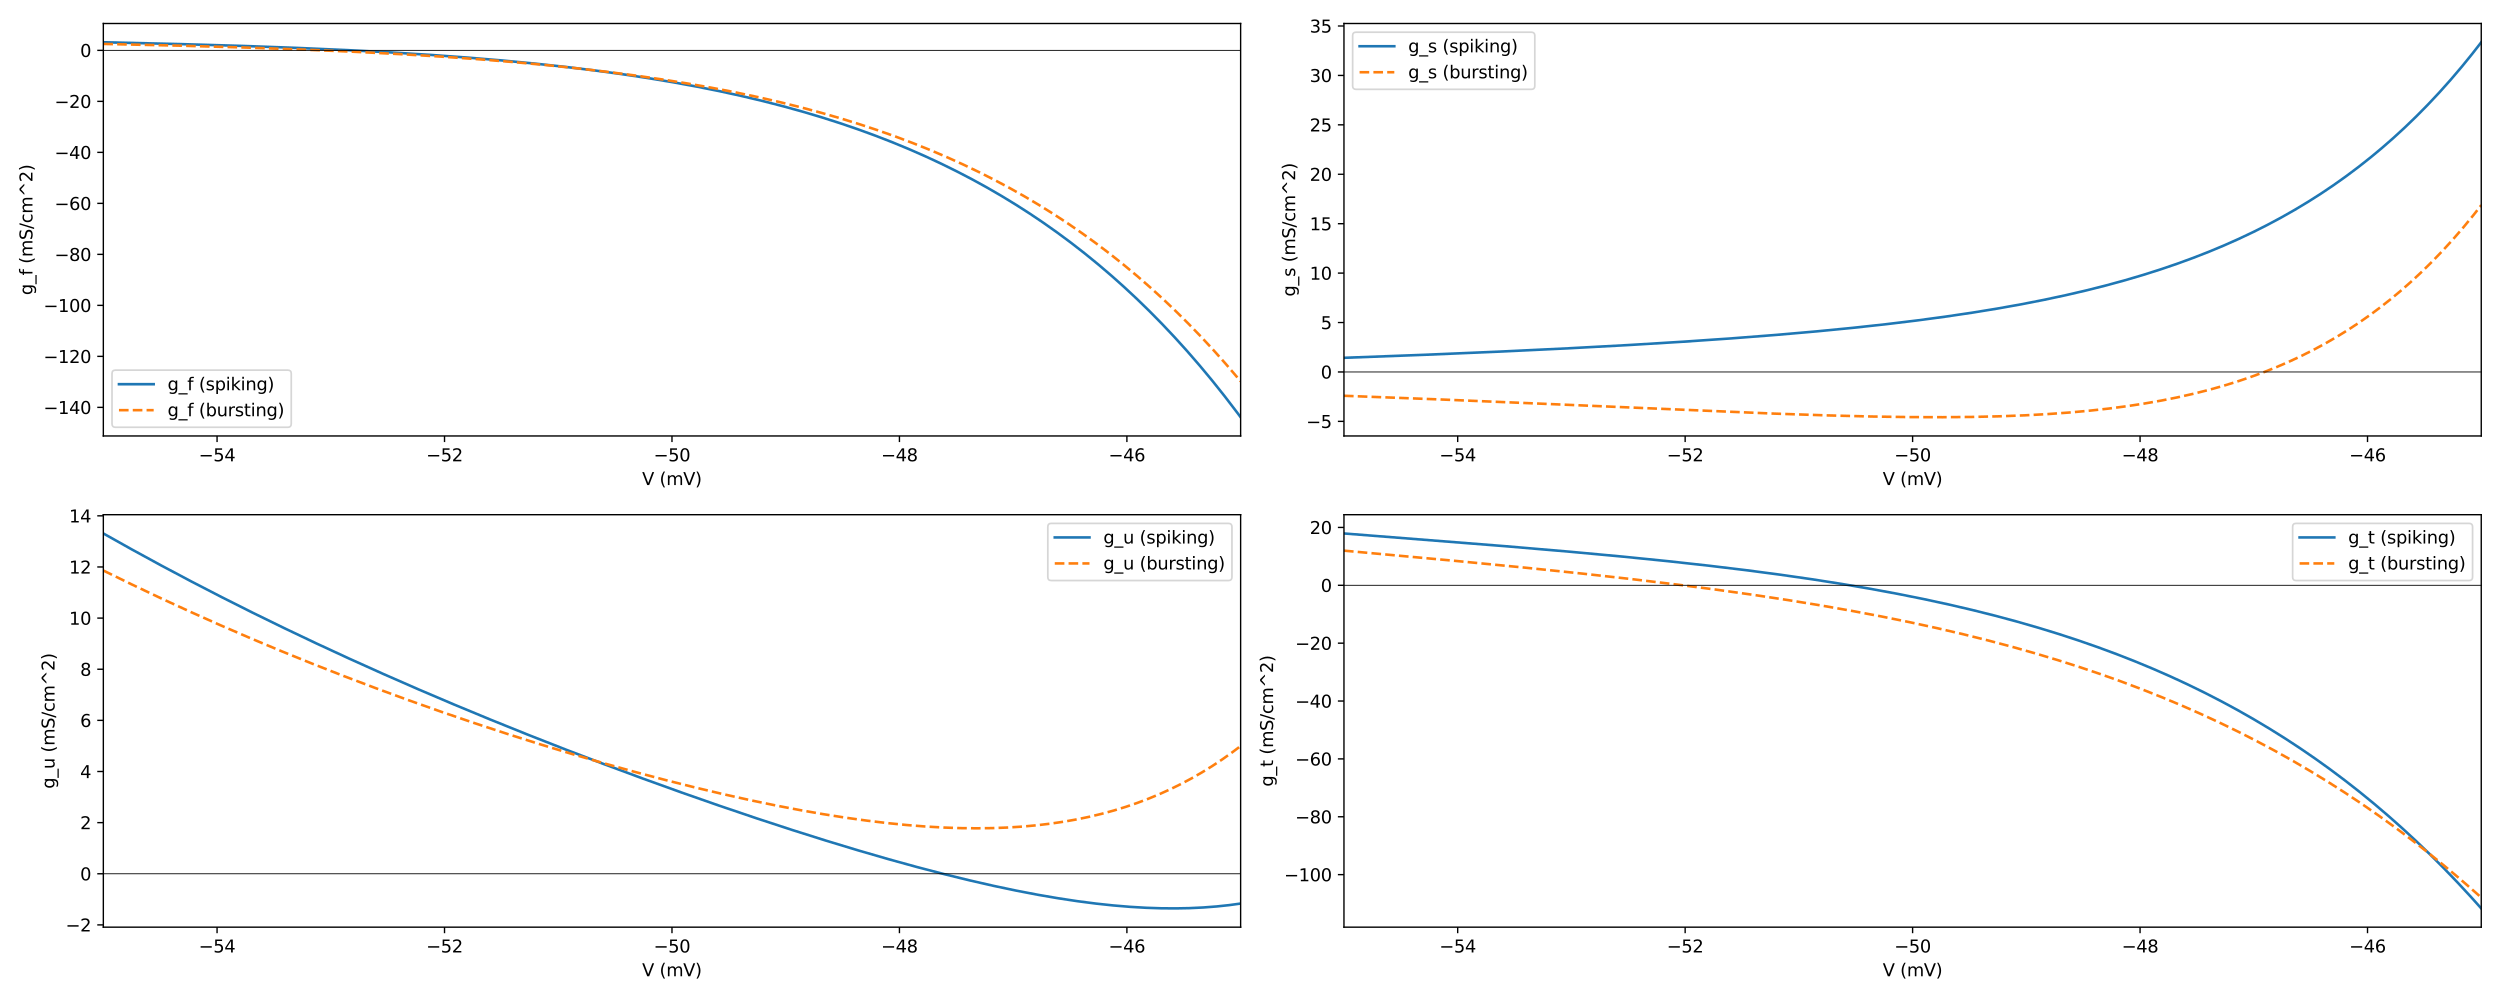 <?xml version="1.0" encoding="utf-8" standalone="no"?>
<!DOCTYPE svg PUBLIC "-//W3C//DTD SVG 1.1//EN"
  "http://www.w3.org/Graphics/SVG/1.1/DTD/svg11.dtd">
<svg xmlns:xlink="http://www.w3.org/1999/xlink" width="1440pt" height="576pt" viewBox="0 0 1440 576" xmlns="http://www.w3.org/2000/svg" version="1.1">
 <defs>
  <style type="text/css">*{stroke-linejoin: round; stroke-linecap: butt}</style>
 </defs>
 <g id="figure_1">
  <g id="patch_1">
   <path d="M 0 576 
L 1440 576 
L 1440 0 
L 0 0 
z
" style="fill: #ffffff"/>
  </g>
  <g id="axes_1">
   <g id="patch_2">
    <path d="M 59.521 251.113 
L 714.6 251.113 
L 714.6 13.548 
L 59.521 13.548 
z
" style="fill: #ffffff"/>
   </g>
   <g id="matplotlib.axis_1">
    <g id="xtick_1">
     <g id="line2d_1">
      <defs>
       <path id="mc642ee41e1" d="M 0 0 
L 0 3.5 
" style="stroke: #000000; stroke-width: 0.8"/>
      </defs>
      <g>
       <use xlink:href="#mc642ee41e1" x="125.029" y="251.113" style="stroke: #000000; stroke-width: 0.8"/>
      </g>
     </g>
     <g id="text_1">
      <!-- −54 -->
      <g transform="translate(114.477 265.712) scale(0.1 -0.1)">
       <defs>
        <path id="DejaVuSans-2212" d="M 678 2272 
L 4684 2272 
L 4684 1741 
L 678 1741 
L 678 2272 
z
" transform="scale(0.016)"/>
        <path id="DejaVuSans-35" d="M 691 4666 
L 3169 4666 
L 3169 4134 
L 1269 4134 
L 1269 2991 
Q 1406 3038 1543 3061 
Q 1681 3084 1819 3084 
Q 2600 3084 3056 2656 
Q 3513 2228 3513 1497 
Q 3513 744 3044 326 
Q 2575 -91 1722 -91 
Q 1428 -91 1123 -41 
Q 819 9 494 109 
L 494 744 
Q 775 591 1075 516 
Q 1375 441 1709 441 
Q 2250 441 2565 725 
Q 2881 1009 2881 1497 
Q 2881 1984 2565 2268 
Q 2250 2553 1709 2553 
Q 1456 2553 1204 2497 
Q 953 2441 691 2322 
L 691 4666 
z
" transform="scale(0.016)"/>
        <path id="DejaVuSans-34" d="M 2419 4116 
L 825 1625 
L 2419 1625 
L 2419 4116 
z
M 2253 4666 
L 3047 4666 
L 3047 1625 
L 3713 1625 
L 3713 1100 
L 3047 1100 
L 3047 0 
L 2419 0 
L 2419 1100 
L 313 1100 
L 313 1709 
L 2253 4666 
z
" transform="scale(0.016)"/>
       </defs>
       <use xlink:href="#DejaVuSans-2212"/>
       <use xlink:href="#DejaVuSans-35" transform="translate(83.789 0)"/>
       <use xlink:href="#DejaVuSans-34" transform="translate(147.412 0)"/>
      </g>
     </g>
    </g>
    <g id="xtick_2">
     <g id="line2d_2">
      <g>
       <use xlink:href="#mc642ee41e1" x="256.045" y="251.113" style="stroke: #000000; stroke-width: 0.8"/>
      </g>
     </g>
     <g id="text_2">
      <!-- −52 -->
      <g transform="translate(245.493 265.712) scale(0.1 -0.1)">
       <defs>
        <path id="DejaVuSans-32" d="M 1228 531 
L 3431 531 
L 3431 0 
L 469 0 
L 469 531 
Q 828 903 1448 1529 
Q 2069 2156 2228 2338 
Q 2531 2678 2651 2914 
Q 2772 3150 2772 3378 
Q 2772 3750 2511 3984 
Q 2250 4219 1831 4219 
Q 1534 4219 1204 4116 
Q 875 4013 500 3803 
L 500 4441 
Q 881 4594 1212 4672 
Q 1544 4750 1819 4750 
Q 2544 4750 2975 4387 
Q 3406 4025 3406 3419 
Q 3406 3131 3298 2873 
Q 3191 2616 2906 2266 
Q 2828 2175 2409 1742 
Q 1991 1309 1228 531 
z
" transform="scale(0.016)"/>
       </defs>
       <use xlink:href="#DejaVuSans-2212"/>
       <use xlink:href="#DejaVuSans-35" transform="translate(83.789 0)"/>
       <use xlink:href="#DejaVuSans-32" transform="translate(147.412 0)"/>
      </g>
     </g>
    </g>
    <g id="xtick_3">
     <g id="line2d_3">
      <g>
       <use xlink:href="#mc642ee41e1" x="387.061" y="251.113" style="stroke: #000000; stroke-width: 0.8"/>
      </g>
     </g>
     <g id="text_3">
      <!-- −50 -->
      <g transform="translate(376.508 265.712) scale(0.1 -0.1)">
       <defs>
        <path id="DejaVuSans-30" d="M 2034 4250 
Q 1547 4250 1301 3770 
Q 1056 3291 1056 2328 
Q 1056 1369 1301 889 
Q 1547 409 2034 409 
Q 2525 409 2770 889 
Q 3016 1369 3016 2328 
Q 3016 3291 2770 3770 
Q 2525 4250 2034 4250 
z
M 2034 4750 
Q 2819 4750 3233 4129 
Q 3647 3509 3647 2328 
Q 3647 1150 3233 529 
Q 2819 -91 2034 -91 
Q 1250 -91 836 529 
Q 422 1150 422 2328 
Q 422 3509 836 4129 
Q 1250 4750 2034 4750 
z
" transform="scale(0.016)"/>
       </defs>
       <use xlink:href="#DejaVuSans-2212"/>
       <use xlink:href="#DejaVuSans-35" transform="translate(83.789 0)"/>
       <use xlink:href="#DejaVuSans-30" transform="translate(147.412 0)"/>
      </g>
     </g>
    </g>
    <g id="xtick_4">
     <g id="line2d_4">
      <g>
       <use xlink:href="#mc642ee41e1" x="518.076" y="251.113" style="stroke: #000000; stroke-width: 0.8"/>
      </g>
     </g>
     <g id="text_4">
      <!-- −48 -->
      <g transform="translate(507.524 265.712) scale(0.1 -0.1)">
       <defs>
        <path id="DejaVuSans-38" d="M 2034 2216 
Q 1584 2216 1326 1975 
Q 1069 1734 1069 1313 
Q 1069 891 1326 650 
Q 1584 409 2034 409 
Q 2484 409 2743 651 
Q 3003 894 3003 1313 
Q 3003 1734 2745 1975 
Q 2488 2216 2034 2216 
z
M 1403 2484 
Q 997 2584 770 2862 
Q 544 3141 544 3541 
Q 544 4100 942 4425 
Q 1341 4750 2034 4750 
Q 2731 4750 3128 4425 
Q 3525 4100 3525 3541 
Q 3525 3141 3298 2862 
Q 3072 2584 2669 2484 
Q 3125 2378 3379 2068 
Q 3634 1759 3634 1313 
Q 3634 634 3220 271 
Q 2806 -91 2034 -91 
Q 1263 -91 848 271 
Q 434 634 434 1313 
Q 434 1759 690 2068 
Q 947 2378 1403 2484 
z
M 1172 3481 
Q 1172 3119 1398 2916 
Q 1625 2713 2034 2713 
Q 2441 2713 2670 2916 
Q 2900 3119 2900 3481 
Q 2900 3844 2670 4047 
Q 2441 4250 2034 4250 
Q 1625 4250 1398 4047 
Q 1172 3844 1172 3481 
z
" transform="scale(0.016)"/>
       </defs>
       <use xlink:href="#DejaVuSans-2212"/>
       <use xlink:href="#DejaVuSans-34" transform="translate(83.789 0)"/>
       <use xlink:href="#DejaVuSans-38" transform="translate(147.412 0)"/>
      </g>
     </g>
    </g>
    <g id="xtick_5">
     <g id="line2d_5">
      <g>
       <use xlink:href="#mc642ee41e1" x="649.092" y="251.113" style="stroke: #000000; stroke-width: 0.8"/>
      </g>
     </g>
     <g id="text_5">
      <!-- −46 -->
      <g transform="translate(638.54 265.712) scale(0.1 -0.1)">
       <defs>
        <path id="DejaVuSans-36" d="M 2113 2584 
Q 1688 2584 1439 2293 
Q 1191 2003 1191 1497 
Q 1191 994 1439 701 
Q 1688 409 2113 409 
Q 2538 409 2786 701 
Q 3034 994 3034 1497 
Q 3034 2003 2786 2293 
Q 2538 2584 2113 2584 
z
M 3366 4563 
L 3366 3988 
Q 3128 4100 2886 4159 
Q 2644 4219 2406 4219 
Q 1781 4219 1451 3797 
Q 1122 3375 1075 2522 
Q 1259 2794 1537 2939 
Q 1816 3084 2150 3084 
Q 2853 3084 3261 2657 
Q 3669 2231 3669 1497 
Q 3669 778 3244 343 
Q 2819 -91 2113 -91 
Q 1303 -91 875 529 
Q 447 1150 447 2328 
Q 447 3434 972 4092 
Q 1497 4750 2381 4750 
Q 2619 4750 2861 4703 
Q 3103 4656 3366 4563 
z
" transform="scale(0.016)"/>
       </defs>
       <use xlink:href="#DejaVuSans-2212"/>
       <use xlink:href="#DejaVuSans-34" transform="translate(83.789 0)"/>
       <use xlink:href="#DejaVuSans-36" transform="translate(147.412 0)"/>
      </g>
     </g>
    </g>
    <g id="text_6">
     <!-- V (mV) -->
     <g transform="translate(369.859 279.39) scale(0.1 -0.1)">
      <defs>
       <path id="DejaVuSans-56" d="M 1831 0 
L 50 4666 
L 709 4666 
L 2188 738 
L 3669 4666 
L 4325 4666 
L 2547 0 
L 1831 0 
z
" transform="scale(0.016)"/>
       <path id="DejaVuSans-20" transform="scale(0.016)"/>
       <path id="DejaVuSans-28" d="M 1984 4856 
Q 1566 4138 1362 3434 
Q 1159 2731 1159 2009 
Q 1159 1288 1364 580 
Q 1569 -128 1984 -844 
L 1484 -844 
Q 1016 -109 783 600 
Q 550 1309 550 2009 
Q 550 2706 781 3412 
Q 1013 4119 1484 4856 
L 1984 4856 
z
" transform="scale(0.016)"/>
       <path id="DejaVuSans-6d" d="M 3328 2828 
Q 3544 3216 3844 3400 
Q 4144 3584 4550 3584 
Q 5097 3584 5394 3201 
Q 5691 2819 5691 2113 
L 5691 0 
L 5113 0 
L 5113 2094 
Q 5113 2597 4934 2840 
Q 4756 3084 4391 3084 
Q 3944 3084 3684 2787 
Q 3425 2491 3425 1978 
L 3425 0 
L 2847 0 
L 2847 2094 
Q 2847 2600 2669 2842 
Q 2491 3084 2119 3084 
Q 1678 3084 1418 2786 
Q 1159 2488 1159 1978 
L 1159 0 
L 581 0 
L 581 3500 
L 1159 3500 
L 1159 2956 
Q 1356 3278 1631 3431 
Q 1906 3584 2284 3584 
Q 2666 3584 2933 3390 
Q 3200 3197 3328 2828 
z
" transform="scale(0.016)"/>
       <path id="DejaVuSans-29" d="M 513 4856 
L 1013 4856 
Q 1481 4119 1714 3412 
Q 1947 2706 1947 2009 
Q 1947 1309 1714 600 
Q 1481 -109 1013 -844 
L 513 -844 
Q 928 -128 1133 580 
Q 1338 1288 1338 2009 
Q 1338 2731 1133 3434 
Q 928 4138 513 4856 
z
" transform="scale(0.016)"/>
      </defs>
      <use xlink:href="#DejaVuSans-56"/>
      <use xlink:href="#DejaVuSans-20" transform="translate(68.408 0)"/>
      <use xlink:href="#DejaVuSans-28" transform="translate(100.195 0)"/>
      <use xlink:href="#DejaVuSans-6d" transform="translate(139.209 0)"/>
      <use xlink:href="#DejaVuSans-56" transform="translate(236.621 0)"/>
      <use xlink:href="#DejaVuSans-29" transform="translate(305.029 0)"/>
     </g>
    </g>
   </g>
   <g id="matplotlib.axis_2">
    <g id="ytick_1">
     <g id="line2d_6">
      <defs>
       <path id="ma233775d14" d="M 0 0 
L -3.5 0 
" style="stroke: #000000; stroke-width: 0.8"/>
      </defs>
      <g>
       <use xlink:href="#ma233775d14" x="59.521" y="234.654" style="stroke: #000000; stroke-width: 0.8"/>
      </g>
     </g>
     <g id="text_7">
      <!-- −140 -->
      <g transform="translate(25.054 238.453) scale(0.1 -0.1)">
       <defs>
        <path id="DejaVuSans-31" d="M 794 531 
L 1825 531 
L 1825 4091 
L 703 3866 
L 703 4441 
L 1819 4666 
L 2450 4666 
L 2450 531 
L 3481 531 
L 3481 0 
L 794 0 
L 794 531 
z
" transform="scale(0.016)"/>
       </defs>
       <use xlink:href="#DejaVuSans-2212"/>
       <use xlink:href="#DejaVuSans-31" transform="translate(83.789 0)"/>
       <use xlink:href="#DejaVuSans-34" transform="translate(147.412 0)"/>
       <use xlink:href="#DejaVuSans-30" transform="translate(211.035 0)"/>
      </g>
     </g>
    </g>
    <g id="ytick_2">
     <g id="line2d_7">
      <g>
       <use xlink:href="#ma233775d14" x="59.521" y="205.276" style="stroke: #000000; stroke-width: 0.8"/>
      </g>
     </g>
     <g id="text_8">
      <!-- −120 -->
      <g transform="translate(25.054 209.075) scale(0.1 -0.1)">
       <use xlink:href="#DejaVuSans-2212"/>
       <use xlink:href="#DejaVuSans-31" transform="translate(83.789 0)"/>
       <use xlink:href="#DejaVuSans-32" transform="translate(147.412 0)"/>
       <use xlink:href="#DejaVuSans-30" transform="translate(211.035 0)"/>
      </g>
     </g>
    </g>
    <g id="ytick_3">
     <g id="line2d_8">
      <g>
       <use xlink:href="#ma233775d14" x="59.521" y="175.898" style="stroke: #000000; stroke-width: 0.8"/>
      </g>
     </g>
     <g id="text_9">
      <!-- −100 -->
      <g transform="translate(25.054 179.697) scale(0.1 -0.1)">
       <use xlink:href="#DejaVuSans-2212"/>
       <use xlink:href="#DejaVuSans-31" transform="translate(83.789 0)"/>
       <use xlink:href="#DejaVuSans-30" transform="translate(147.412 0)"/>
       <use xlink:href="#DejaVuSans-30" transform="translate(211.035 0)"/>
      </g>
     </g>
    </g>
    <g id="ytick_4">
     <g id="line2d_9">
      <g>
       <use xlink:href="#ma233775d14" x="59.521" y="146.52" style="stroke: #000000; stroke-width: 0.8"/>
      </g>
     </g>
     <g id="text_10">
      <!-- −80 -->
      <g transform="translate(31.417 150.319) scale(0.1 -0.1)">
       <use xlink:href="#DejaVuSans-2212"/>
       <use xlink:href="#DejaVuSans-38" transform="translate(83.789 0)"/>
       <use xlink:href="#DejaVuSans-30" transform="translate(147.412 0)"/>
      </g>
     </g>
    </g>
    <g id="ytick_5">
     <g id="line2d_10">
      <g>
       <use xlink:href="#ma233775d14" x="59.521" y="117.142" style="stroke: #000000; stroke-width: 0.8"/>
      </g>
     </g>
     <g id="text_11">
      <!-- −60 -->
      <g transform="translate(31.417 120.941) scale(0.1 -0.1)">
       <use xlink:href="#DejaVuSans-2212"/>
       <use xlink:href="#DejaVuSans-36" transform="translate(83.789 0)"/>
       <use xlink:href="#DejaVuSans-30" transform="translate(147.412 0)"/>
      </g>
     </g>
    </g>
    <g id="ytick_6">
     <g id="line2d_11">
      <g>
       <use xlink:href="#ma233775d14" x="59.521" y="87.764" style="stroke: #000000; stroke-width: 0.8"/>
      </g>
     </g>
     <g id="text_12">
      <!-- −40 -->
      <g transform="translate(31.417 91.563) scale(0.1 -0.1)">
       <use xlink:href="#DejaVuSans-2212"/>
       <use xlink:href="#DejaVuSans-34" transform="translate(83.789 0)"/>
       <use xlink:href="#DejaVuSans-30" transform="translate(147.412 0)"/>
      </g>
     </g>
    </g>
    <g id="ytick_7">
     <g id="line2d_12">
      <g>
       <use xlink:href="#ma233775d14" x="59.521" y="58.386" style="stroke: #000000; stroke-width: 0.8"/>
      </g>
     </g>
     <g id="text_13">
      <!-- −20 -->
      <g transform="translate(31.417 62.185) scale(0.1 -0.1)">
       <use xlink:href="#DejaVuSans-2212"/>
       <use xlink:href="#DejaVuSans-32" transform="translate(83.789 0)"/>
       <use xlink:href="#DejaVuSans-30" transform="translate(147.412 0)"/>
      </g>
     </g>
    </g>
    <g id="ytick_8">
     <g id="line2d_13">
      <g>
       <use xlink:href="#ma233775d14" x="59.521" y="29.008" style="stroke: #000000; stroke-width: 0.8"/>
      </g>
     </g>
     <g id="text_14">
      <!-- 0 -->
      <g transform="translate(46.159 32.807) scale(0.1 -0.1)">
       <use xlink:href="#DejaVuSans-30"/>
      </g>
     </g>
    </g>
    <g id="text_15">
     <!-- g_f (mS/cm^2) -->
     <g transform="translate(18.696 169.975) rotate(-90) scale(0.1 -0.1)">
      <defs>
       <path id="DejaVuSans-67" d="M 2906 1791 
Q 2906 2416 2648 2759 
Q 2391 3103 1925 3103 
Q 1463 3103 1205 2759 
Q 947 2416 947 1791 
Q 947 1169 1205 825 
Q 1463 481 1925 481 
Q 2391 481 2648 825 
Q 2906 1169 2906 1791 
z
M 3481 434 
Q 3481 -459 3084 -895 
Q 2688 -1331 1869 -1331 
Q 1566 -1331 1297 -1286 
Q 1028 -1241 775 -1147 
L 775 -588 
Q 1028 -725 1275 -790 
Q 1522 -856 1778 -856 
Q 2344 -856 2625 -561 
Q 2906 -266 2906 331 
L 2906 616 
Q 2728 306 2450 153 
Q 2172 0 1784 0 
Q 1141 0 747 490 
Q 353 981 353 1791 
Q 353 2603 747 3093 
Q 1141 3584 1784 3584 
Q 2172 3584 2450 3431 
Q 2728 3278 2906 2969 
L 2906 3500 
L 3481 3500 
L 3481 434 
z
" transform="scale(0.016)"/>
       <path id="DejaVuSans-5f" d="M 3263 -1063 
L 3263 -1509 
L -63 -1509 
L -63 -1063 
L 3263 -1063 
z
" transform="scale(0.016)"/>
       <path id="DejaVuSans-66" d="M 2375 4863 
L 2375 4384 
L 1825 4384 
Q 1516 4384 1395 4259 
Q 1275 4134 1275 3809 
L 1275 3500 
L 2222 3500 
L 2222 3053 
L 1275 3053 
L 1275 0 
L 697 0 
L 697 3053 
L 147 3053 
L 147 3500 
L 697 3500 
L 697 3744 
Q 697 4328 969 4595 
Q 1241 4863 1831 4863 
L 2375 4863 
z
" transform="scale(0.016)"/>
       <path id="DejaVuSans-53" d="M 3425 4513 
L 3425 3897 
Q 3066 4069 2747 4153 
Q 2428 4238 2131 4238 
Q 1616 4238 1336 4038 
Q 1056 3838 1056 3469 
Q 1056 3159 1242 3001 
Q 1428 2844 1947 2747 
L 2328 2669 
Q 3034 2534 3370 2195 
Q 3706 1856 3706 1288 
Q 3706 609 3251 259 
Q 2797 -91 1919 -91 
Q 1588 -91 1214 -16 
Q 841 59 441 206 
L 441 856 
Q 825 641 1194 531 
Q 1563 422 1919 422 
Q 2459 422 2753 634 
Q 3047 847 3047 1241 
Q 3047 1584 2836 1778 
Q 2625 1972 2144 2069 
L 1759 2144 
Q 1053 2284 737 2584 
Q 422 2884 422 3419 
Q 422 4038 858 4394 
Q 1294 4750 2059 4750 
Q 2388 4750 2728 4690 
Q 3069 4631 3425 4513 
z
" transform="scale(0.016)"/>
       <path id="DejaVuSans-2f" d="M 1625 4666 
L 2156 4666 
L 531 -594 
L 0 -594 
L 1625 4666 
z
" transform="scale(0.016)"/>
       <path id="DejaVuSans-63" d="M 3122 3366 
L 3122 2828 
Q 2878 2963 2633 3030 
Q 2388 3097 2138 3097 
Q 1578 3097 1268 2742 
Q 959 2388 959 1747 
Q 959 1106 1268 751 
Q 1578 397 2138 397 
Q 2388 397 2633 464 
Q 2878 531 3122 666 
L 3122 134 
Q 2881 22 2623 -34 
Q 2366 -91 2075 -91 
Q 1284 -91 818 406 
Q 353 903 353 1747 
Q 353 2603 823 3093 
Q 1294 3584 2113 3584 
Q 2378 3584 2631 3529 
Q 2884 3475 3122 3366 
z
" transform="scale(0.016)"/>
       <path id="DejaVuSans-5e" d="M 2988 4666 
L 4684 2925 
L 4056 2925 
L 2681 4159 
L 1306 2925 
L 678 2925 
L 2375 4666 
L 2988 4666 
z
" transform="scale(0.016)"/>
      </defs>
      <use xlink:href="#DejaVuSans-67"/>
      <use xlink:href="#DejaVuSans-5f" transform="translate(63.477 0)"/>
      <use xlink:href="#DejaVuSans-66" transform="translate(113.477 0)"/>
      <use xlink:href="#DejaVuSans-20" transform="translate(148.682 0)"/>
      <use xlink:href="#DejaVuSans-28" transform="translate(180.469 0)"/>
      <use xlink:href="#DejaVuSans-6d" transform="translate(219.482 0)"/>
      <use xlink:href="#DejaVuSans-53" transform="translate(316.895 0)"/>
      <use xlink:href="#DejaVuSans-2f" transform="translate(380.371 0)"/>
      <use xlink:href="#DejaVuSans-63" transform="translate(414.062 0)"/>
      <use xlink:href="#DejaVuSans-6d" transform="translate(469.043 0)"/>
      <use xlink:href="#DejaVuSans-5e" transform="translate(566.455 0)"/>
      <use xlink:href="#DejaVuSans-32" transform="translate(650.244 0)"/>
      <use xlink:href="#DejaVuSans-29" transform="translate(713.867 0)"/>
     </g>
    </g>
   </g>
   <g id="line2d_14">
    <path d="M 59.521 24.347 
L 103.455 25.379 
L 140.177 26.462 
L 171.652 27.608 
L 199.848 28.854 
L 225.422 30.208 
L 248.373 31.64 
L 270.012 33.214 
L 289.684 34.864 
L 308.045 36.618 
L 325.749 38.534 
L 342.143 40.527 
L 357.88 42.663 
L 372.962 44.936 
L 387.388 47.338 
L 401.159 49.859 
L 414.274 52.486 
L 426.733 55.203 
L 439.192 58.155 
L 450.995 61.184 
L 462.142 64.268 
L 473.29 67.585 
L 483.781 70.934 
L 494.273 74.518 
L 504.109 78.105 
L 513.945 81.924 
L 523.781 85.991 
L 532.962 90.022 
L 542.142 94.293 
L 551.322 98.817 
L 559.847 103.258 
L 568.371 107.94 
L 576.896 112.876 
L 585.42 118.079 
L 593.289 123.13 
L 601.158 128.43 
L 609.027 133.989 
L 616.896 139.821 
L 624.764 145.937 
L 632.633 152.35 
L 640.502 159.072 
L 647.715 165.518 
L 654.928 172.246 
L 662.141 179.268 
L 669.354 186.595 
L 676.567 194.24 
L 683.78 202.214 
L 690.994 210.532 
L 698.207 219.205 
L 705.42 228.248 
L 712.633 237.675 
L 714.6 240.315 
L 714.6 240.315 
" clip-path="url(#pe3861eef80)" style="fill: none; stroke: #1f77b4; stroke-width: 1.5; stroke-linecap: square"/>
   </g>
   <g id="line2d_15">
    <path d="M 59.521 25.297 
L 104.767 26.34 
L 142.144 27.415 
L 174.931 28.575 
L 203.783 29.812 
L 230.012 31.156 
L 253.619 32.581 
L 275.914 34.148 
L 296.241 35.795 
L 315.258 37.553 
L 332.963 39.404 
L 350.012 41.406 
L 366.405 43.558 
L 381.487 45.756 
L 395.913 48.074 
L 409.683 50.502 
L 423.454 53.159 
L 436.569 55.923 
L 449.028 58.776 
L 460.831 61.699 
L 472.634 64.854 
L 483.781 68.06 
L 494.929 71.503 
L 505.421 74.974 
L 515.912 78.682 
L 525.748 82.389 
L 535.584 86.33 
L 545.421 90.521 
L 554.601 94.671 
L 563.781 99.062 
L 572.961 103.709 
L 581.486 108.263 
L 590.01 113.062 
L 598.535 118.115 
L 607.06 123.435 
L 615.584 129.036 
L 623.453 134.466 
L 631.322 140.158 
L 639.191 146.122 
L 647.059 152.371 
L 654.928 158.918 
L 662.797 165.774 
L 670.01 172.343 
L 677.223 179.194 
L 684.436 186.338 
L 691.649 193.787 
L 698.862 201.552 
L 706.075 209.646 
L 713.289 218.081 
L 714.6 219.652 
L 714.6 219.652 
" clip-path="url(#pe3861eef80)" style="fill: none; stroke-dasharray: 5.55,2.4; stroke-dashoffset: 0; stroke: #ff7f0e; stroke-width: 1.5"/>
   </g>
   <g id="line2d_16">
    <path d="M 59.521 29.008 
L 714.6 29.008 
" clip-path="url(#pe3861eef80)" style="fill: none; stroke: #000000; stroke-width: 0.5; stroke-linecap: square"/>
   </g>
   <g id="patch_3">
    <path d="M 59.521 251.113 
L 59.521 13.548 
" style="fill: none; stroke: #000000; stroke-width: 0.8; stroke-linejoin: miter; stroke-linecap: square"/>
   </g>
   <g id="patch_4">
    <path d="M 714.6 251.113 
L 714.6 13.548 
" style="fill: none; stroke: #000000; stroke-width: 0.8; stroke-linejoin: miter; stroke-linecap: square"/>
   </g>
   <g id="patch_5">
    <path d="M 59.521 251.113 
L 714.6 251.113 
" style="fill: none; stroke: #000000; stroke-width: 0.8; stroke-linejoin: miter; stroke-linecap: square"/>
   </g>
   <g id="patch_6">
    <path d="M 59.521 13.548 
L 714.6 13.548 
" style="fill: none; stroke: #000000; stroke-width: 0.8; stroke-linejoin: miter; stroke-linecap: square"/>
   </g>
   <g id="legend_1">
    <g id="patch_7">
     <path d="M 66.521 246.113 
L 165.762 246.113 
Q 167.762 246.113 167.762 244.113 
L 167.762 215.201 
Q 167.762 213.201 165.762 213.201 
L 66.521 213.201 
Q 64.521 213.201 64.521 215.201 
L 64.521 244.113 
Q 64.521 246.113 66.521 246.113 
z
" style="fill: #ffffff; opacity: 0.8; stroke: #cccccc; stroke-linejoin: miter"/>
    </g>
    <g id="line2d_17">
     <path d="M 68.521 221.299 
L 78.521 221.299 
L 88.521 221.299 
" style="fill: none; stroke: #1f77b4; stroke-width: 1.5; stroke-linecap: square"/>
    </g>
    <g id="text_16">
     <!-- g_f (spiking) -->
     <g transform="translate(96.521 224.799) scale(0.1 -0.1)">
      <defs>
       <path id="DejaVuSans-73" d="M 2834 3397 
L 2834 2853 
Q 2591 2978 2328 3040 
Q 2066 3103 1784 3103 
Q 1356 3103 1142 2972 
Q 928 2841 928 2578 
Q 928 2378 1081 2264 
Q 1234 2150 1697 2047 
L 1894 2003 
Q 2506 1872 2764 1633 
Q 3022 1394 3022 966 
Q 3022 478 2636 193 
Q 2250 -91 1575 -91 
Q 1294 -91 989 -36 
Q 684 19 347 128 
L 347 722 
Q 666 556 975 473 
Q 1284 391 1588 391 
Q 1994 391 2212 530 
Q 2431 669 2431 922 
Q 2431 1156 2273 1281 
Q 2116 1406 1581 1522 
L 1381 1569 
Q 847 1681 609 1914 
Q 372 2147 372 2553 
Q 372 3047 722 3315 
Q 1072 3584 1716 3584 
Q 2034 3584 2315 3537 
Q 2597 3491 2834 3397 
z
" transform="scale(0.016)"/>
       <path id="DejaVuSans-70" d="M 1159 525 
L 1159 -1331 
L 581 -1331 
L 581 3500 
L 1159 3500 
L 1159 2969 
Q 1341 3281 1617 3432 
Q 1894 3584 2278 3584 
Q 2916 3584 3314 3078 
Q 3713 2572 3713 1747 
Q 3713 922 3314 415 
Q 2916 -91 2278 -91 
Q 1894 -91 1617 61 
Q 1341 213 1159 525 
z
M 3116 1747 
Q 3116 2381 2855 2742 
Q 2594 3103 2138 3103 
Q 1681 3103 1420 2742 
Q 1159 2381 1159 1747 
Q 1159 1113 1420 752 
Q 1681 391 2138 391 
Q 2594 391 2855 752 
Q 3116 1113 3116 1747 
z
" transform="scale(0.016)"/>
       <path id="DejaVuSans-69" d="M 603 3500 
L 1178 3500 
L 1178 0 
L 603 0 
L 603 3500 
z
M 603 4863 
L 1178 4863 
L 1178 4134 
L 603 4134 
L 603 4863 
z
" transform="scale(0.016)"/>
       <path id="DejaVuSans-6b" d="M 581 4863 
L 1159 4863 
L 1159 1991 
L 2875 3500 
L 3609 3500 
L 1753 1863 
L 3688 0 
L 2938 0 
L 1159 1709 
L 1159 0 
L 581 0 
L 581 4863 
z
" transform="scale(0.016)"/>
       <path id="DejaVuSans-6e" d="M 3513 2113 
L 3513 0 
L 2938 0 
L 2938 2094 
Q 2938 2591 2744 2837 
Q 2550 3084 2163 3084 
Q 1697 3084 1428 2787 
Q 1159 2491 1159 1978 
L 1159 0 
L 581 0 
L 581 3500 
L 1159 3500 
L 1159 2956 
Q 1366 3272 1645 3428 
Q 1925 3584 2291 3584 
Q 2894 3584 3203 3211 
Q 3513 2838 3513 2113 
z
" transform="scale(0.016)"/>
      </defs>
      <use xlink:href="#DejaVuSans-67"/>
      <use xlink:href="#DejaVuSans-5f" transform="translate(63.477 0)"/>
      <use xlink:href="#DejaVuSans-66" transform="translate(113.477 0)"/>
      <use xlink:href="#DejaVuSans-20" transform="translate(148.682 0)"/>
      <use xlink:href="#DejaVuSans-28" transform="translate(180.469 0)"/>
      <use xlink:href="#DejaVuSans-73" transform="translate(219.482 0)"/>
      <use xlink:href="#DejaVuSans-70" transform="translate(271.582 0)"/>
      <use xlink:href="#DejaVuSans-69" transform="translate(335.059 0)"/>
      <use xlink:href="#DejaVuSans-6b" transform="translate(362.842 0)"/>
      <use xlink:href="#DejaVuSans-69" transform="translate(420.752 0)"/>
      <use xlink:href="#DejaVuSans-6e" transform="translate(448.535 0)"/>
      <use xlink:href="#DejaVuSans-67" transform="translate(511.914 0)"/>
      <use xlink:href="#DejaVuSans-29" transform="translate(575.391 0)"/>
     </g>
    </g>
    <g id="line2d_18">
     <path d="M 68.521 236.255 
L 78.521 236.255 
L 88.521 236.255 
" style="fill: none; stroke-dasharray: 5.55,2.4; stroke-dashoffset: 0; stroke: #ff7f0e; stroke-width: 1.5"/>
    </g>
    <g id="text_17">
     <!-- g_f (bursting) -->
     <g transform="translate(96.521 239.755) scale(0.1 -0.1)">
      <defs>
       <path id="DejaVuSans-62" d="M 3116 1747 
Q 3116 2381 2855 2742 
Q 2594 3103 2138 3103 
Q 1681 3103 1420 2742 
Q 1159 2381 1159 1747 
Q 1159 1113 1420 752 
Q 1681 391 2138 391 
Q 2594 391 2855 752 
Q 3116 1113 3116 1747 
z
M 1159 2969 
Q 1341 3281 1617 3432 
Q 1894 3584 2278 3584 
Q 2916 3584 3314 3078 
Q 3713 2572 3713 1747 
Q 3713 922 3314 415 
Q 2916 -91 2278 -91 
Q 1894 -91 1617 61 
Q 1341 213 1159 525 
L 1159 0 
L 581 0 
L 581 4863 
L 1159 4863 
L 1159 2969 
z
" transform="scale(0.016)"/>
       <path id="DejaVuSans-75" d="M 544 1381 
L 544 3500 
L 1119 3500 
L 1119 1403 
Q 1119 906 1312 657 
Q 1506 409 1894 409 
Q 2359 409 2629 706 
Q 2900 1003 2900 1516 
L 2900 3500 
L 3475 3500 
L 3475 0 
L 2900 0 
L 2900 538 
Q 2691 219 2414 64 
Q 2138 -91 1772 -91 
Q 1169 -91 856 284 
Q 544 659 544 1381 
z
M 1991 3584 
L 1991 3584 
z
" transform="scale(0.016)"/>
       <path id="DejaVuSans-72" d="M 2631 2963 
Q 2534 3019 2420 3045 
Q 2306 3072 2169 3072 
Q 1681 3072 1420 2755 
Q 1159 2438 1159 1844 
L 1159 0 
L 581 0 
L 581 3500 
L 1159 3500 
L 1159 2956 
Q 1341 3275 1631 3429 
Q 1922 3584 2338 3584 
Q 2397 3584 2469 3576 
Q 2541 3569 2628 3553 
L 2631 2963 
z
" transform="scale(0.016)"/>
       <path id="DejaVuSans-74" d="M 1172 4494 
L 1172 3500 
L 2356 3500 
L 2356 3053 
L 1172 3053 
L 1172 1153 
Q 1172 725 1289 603 
Q 1406 481 1766 481 
L 2356 481 
L 2356 0 
L 1766 0 
Q 1100 0 847 248 
Q 594 497 594 1153 
L 594 3053 
L 172 3053 
L 172 3500 
L 594 3500 
L 594 4494 
L 1172 4494 
z
" transform="scale(0.016)"/>
      </defs>
      <use xlink:href="#DejaVuSans-67"/>
      <use xlink:href="#DejaVuSans-5f" transform="translate(63.477 0)"/>
      <use xlink:href="#DejaVuSans-66" transform="translate(113.477 0)"/>
      <use xlink:href="#DejaVuSans-20" transform="translate(148.682 0)"/>
      <use xlink:href="#DejaVuSans-28" transform="translate(180.469 0)"/>
      <use xlink:href="#DejaVuSans-62" transform="translate(219.482 0)"/>
      <use xlink:href="#DejaVuSans-75" transform="translate(282.959 0)"/>
      <use xlink:href="#DejaVuSans-72" transform="translate(346.338 0)"/>
      <use xlink:href="#DejaVuSans-73" transform="translate(387.451 0)"/>
      <use xlink:href="#DejaVuSans-74" transform="translate(439.551 0)"/>
      <use xlink:href="#DejaVuSans-69" transform="translate(478.76 0)"/>
      <use xlink:href="#DejaVuSans-6e" transform="translate(506.543 0)"/>
      <use xlink:href="#DejaVuSans-67" transform="translate(569.922 0)"/>
      <use xlink:href="#DejaVuSans-29" transform="translate(633.398 0)"/>
     </g>
    </g>
   </g>
  </g>
  <g id="axes_2">
   <g id="patch_8">
    <path d="M 774.121 251.113 
L 1429.2 251.113 
L 1429.2 13.548 
L 774.121 13.548 
z
" style="fill: #ffffff"/>
   </g>
   <g id="matplotlib.axis_3">
    <g id="xtick_6">
     <g id="line2d_19">
      <g>
       <use xlink:href="#mc642ee41e1" x="839.629" y="251.113" style="stroke: #000000; stroke-width: 0.8"/>
      </g>
     </g>
     <g id="text_18">
      <!-- −54 -->
      <g transform="translate(829.077 265.712) scale(0.1 -0.1)">
       <use xlink:href="#DejaVuSans-2212"/>
       <use xlink:href="#DejaVuSans-35" transform="translate(83.789 0)"/>
       <use xlink:href="#DejaVuSans-34" transform="translate(147.412 0)"/>
      </g>
     </g>
    </g>
    <g id="xtick_7">
     <g id="line2d_20">
      <g>
       <use xlink:href="#mc642ee41e1" x="970.645" y="251.113" style="stroke: #000000; stroke-width: 0.8"/>
      </g>
     </g>
     <g id="text_19">
      <!-- −52 -->
      <g transform="translate(960.093 265.712) scale(0.1 -0.1)">
       <use xlink:href="#DejaVuSans-2212"/>
       <use xlink:href="#DejaVuSans-35" transform="translate(83.789 0)"/>
       <use xlink:href="#DejaVuSans-32" transform="translate(147.412 0)"/>
      </g>
     </g>
    </g>
    <g id="xtick_8">
     <g id="line2d_21">
      <g>
       <use xlink:href="#mc642ee41e1" x="1101.661" y="251.113" style="stroke: #000000; stroke-width: 0.8"/>
      </g>
     </g>
     <g id="text_20">
      <!-- −50 -->
      <g transform="translate(1091.108 265.712) scale(0.1 -0.1)">
       <use xlink:href="#DejaVuSans-2212"/>
       <use xlink:href="#DejaVuSans-35" transform="translate(83.789 0)"/>
       <use xlink:href="#DejaVuSans-30" transform="translate(147.412 0)"/>
      </g>
     </g>
    </g>
    <g id="xtick_9">
     <g id="line2d_22">
      <g>
       <use xlink:href="#mc642ee41e1" x="1232.676" y="251.113" style="stroke: #000000; stroke-width: 0.8"/>
      </g>
     </g>
     <g id="text_21">
      <!-- −48 -->
      <g transform="translate(1222.124 265.712) scale(0.1 -0.1)">
       <use xlink:href="#DejaVuSans-2212"/>
       <use xlink:href="#DejaVuSans-34" transform="translate(83.789 0)"/>
       <use xlink:href="#DejaVuSans-38" transform="translate(147.412 0)"/>
      </g>
     </g>
    </g>
    <g id="xtick_10">
     <g id="line2d_23">
      <g>
       <use xlink:href="#mc642ee41e1" x="1363.692" y="251.113" style="stroke: #000000; stroke-width: 0.8"/>
      </g>
     </g>
     <g id="text_22">
      <!-- −46 -->
      <g transform="translate(1353.14 265.712) scale(0.1 -0.1)">
       <use xlink:href="#DejaVuSans-2212"/>
       <use xlink:href="#DejaVuSans-34" transform="translate(83.789 0)"/>
       <use xlink:href="#DejaVuSans-36" transform="translate(147.412 0)"/>
      </g>
     </g>
    </g>
    <g id="text_23">
     <!-- V (mV) -->
     <g transform="translate(1084.459 279.39) scale(0.1 -0.1)">
      <use xlink:href="#DejaVuSans-56"/>
      <use xlink:href="#DejaVuSans-20" transform="translate(68.408 0)"/>
      <use xlink:href="#DejaVuSans-28" transform="translate(100.195 0)"/>
      <use xlink:href="#DejaVuSans-6d" transform="translate(139.209 0)"/>
      <use xlink:href="#DejaVuSans-56" transform="translate(236.621 0)"/>
      <use xlink:href="#DejaVuSans-29" transform="translate(305.029 0)"/>
     </g>
    </g>
   </g>
   <g id="matplotlib.axis_4">
    <g id="ytick_9">
     <g id="line2d_24">
      <g>
       <use xlink:href="#ma233775d14" x="774.121" y="242.715" style="stroke: #000000; stroke-width: 0.8"/>
      </g>
     </g>
     <g id="text_24">
      <!-- −5 -->
      <g transform="translate(752.379 246.515) scale(0.1 -0.1)">
       <use xlink:href="#DejaVuSans-2212"/>
       <use xlink:href="#DejaVuSans-35" transform="translate(83.789 0)"/>
      </g>
     </g>
    </g>
    <g id="ytick_10">
     <g id="line2d_25">
      <g>
       <use xlink:href="#ma233775d14" x="774.121" y="214.248" style="stroke: #000000; stroke-width: 0.8"/>
      </g>
     </g>
     <g id="text_25">
      <!-- 0 -->
      <g transform="translate(760.759 218.047) scale(0.1 -0.1)">
       <use xlink:href="#DejaVuSans-30"/>
      </g>
     </g>
    </g>
    <g id="ytick_11">
     <g id="line2d_26">
      <g>
       <use xlink:href="#ma233775d14" x="774.121" y="185.781" style="stroke: #000000; stroke-width: 0.8"/>
      </g>
     </g>
     <g id="text_26">
      <!-- 5 -->
      <g transform="translate(760.759 189.58) scale(0.1 -0.1)">
       <use xlink:href="#DejaVuSans-35"/>
      </g>
     </g>
    </g>
    <g id="ytick_12">
     <g id="line2d_27">
      <g>
       <use xlink:href="#ma233775d14" x="774.121" y="157.313" style="stroke: #000000; stroke-width: 0.8"/>
      </g>
     </g>
     <g id="text_27">
      <!-- 10 -->
      <g transform="translate(754.396 161.112) scale(0.1 -0.1)">
       <use xlink:href="#DejaVuSans-31"/>
       <use xlink:href="#DejaVuSans-30" transform="translate(63.623 0)"/>
      </g>
     </g>
    </g>
    <g id="ytick_13">
     <g id="line2d_28">
      <g>
       <use xlink:href="#ma233775d14" x="774.121" y="128.846" style="stroke: #000000; stroke-width: 0.8"/>
      </g>
     </g>
     <g id="text_28">
      <!-- 15 -->
      <g transform="translate(754.396 132.645) scale(0.1 -0.1)">
       <use xlink:href="#DejaVuSans-31"/>
       <use xlink:href="#DejaVuSans-35" transform="translate(63.623 0)"/>
      </g>
     </g>
    </g>
    <g id="ytick_14">
     <g id="line2d_29">
      <g>
       <use xlink:href="#ma233775d14" x="774.121" y="100.378" style="stroke: #000000; stroke-width: 0.8"/>
      </g>
     </g>
     <g id="text_29">
      <!-- 20 -->
      <g transform="translate(754.396 104.178) scale(0.1 -0.1)">
       <use xlink:href="#DejaVuSans-32"/>
       <use xlink:href="#DejaVuSans-30" transform="translate(63.623 0)"/>
      </g>
     </g>
    </g>
    <g id="ytick_15">
     <g id="line2d_30">
      <g>
       <use xlink:href="#ma233775d14" x="774.121" y="71.911" style="stroke: #000000; stroke-width: 0.8"/>
      </g>
     </g>
     <g id="text_30">
      <!-- 25 -->
      <g transform="translate(754.396 75.71) scale(0.1 -0.1)">
       <use xlink:href="#DejaVuSans-32"/>
       <use xlink:href="#DejaVuSans-35" transform="translate(63.623 0)"/>
      </g>
     </g>
    </g>
    <g id="ytick_16">
     <g id="line2d_31">
      <g>
       <use xlink:href="#ma233775d14" x="774.121" y="43.444" style="stroke: #000000; stroke-width: 0.8"/>
      </g>
     </g>
     <g id="text_31">
      <!-- 30 -->
      <g transform="translate(754.396 47.243) scale(0.1 -0.1)">
       <defs>
        <path id="DejaVuSans-33" d="M 2597 2516 
Q 3050 2419 3304 2112 
Q 3559 1806 3559 1356 
Q 3559 666 3084 287 
Q 2609 -91 1734 -91 
Q 1441 -91 1130 -33 
Q 819 25 488 141 
L 488 750 
Q 750 597 1062 519 
Q 1375 441 1716 441 
Q 2309 441 2620 675 
Q 2931 909 2931 1356 
Q 2931 1769 2642 2001 
Q 2353 2234 1838 2234 
L 1294 2234 
L 1294 2753 
L 1863 2753 
Q 2328 2753 2575 2939 
Q 2822 3125 2822 3475 
Q 2822 3834 2567 4026 
Q 2313 4219 1838 4219 
Q 1578 4219 1281 4162 
Q 984 4106 628 3988 
L 628 4550 
Q 988 4650 1302 4700 
Q 1616 4750 1894 4750 
Q 2613 4750 3031 4423 
Q 3450 4097 3450 3541 
Q 3450 3153 3228 2886 
Q 3006 2619 2597 2516 
z
" transform="scale(0.016)"/>
       </defs>
       <use xlink:href="#DejaVuSans-33"/>
       <use xlink:href="#DejaVuSans-30" transform="translate(63.623 0)"/>
      </g>
     </g>
    </g>
    <g id="ytick_17">
     <g id="line2d_32">
      <g>
       <use xlink:href="#ma233775d14" x="774.121" y="14.976" style="stroke: #000000; stroke-width: 0.8"/>
      </g>
     </g>
     <g id="text_32">
      <!-- 35 -->
      <g transform="translate(754.396 18.775) scale(0.1 -0.1)">
       <use xlink:href="#DejaVuSans-33"/>
       <use xlink:href="#DejaVuSans-35" transform="translate(63.623 0)"/>
      </g>
     </g>
    </g>
    <g id="text_33">
     <!-- g_s (mS/cm^2) -->
     <g transform="translate(746.021 170.82) rotate(-90) scale(0.1 -0.1)">
      <use xlink:href="#DejaVuSans-67"/>
      <use xlink:href="#DejaVuSans-5f" transform="translate(63.477 0)"/>
      <use xlink:href="#DejaVuSans-73" transform="translate(113.477 0)"/>
      <use xlink:href="#DejaVuSans-20" transform="translate(165.576 0)"/>
      <use xlink:href="#DejaVuSans-28" transform="translate(197.363 0)"/>
      <use xlink:href="#DejaVuSans-6d" transform="translate(236.377 0)"/>
      <use xlink:href="#DejaVuSans-53" transform="translate(333.789 0)"/>
      <use xlink:href="#DejaVuSans-2f" transform="translate(397.266 0)"/>
      <use xlink:href="#DejaVuSans-63" transform="translate(430.957 0)"/>
      <use xlink:href="#DejaVuSans-6d" transform="translate(485.938 0)"/>
      <use xlink:href="#DejaVuSans-5e" transform="translate(583.35 0)"/>
      <use xlink:href="#DejaVuSans-32" transform="translate(667.139 0)"/>
      <use xlink:href="#DejaVuSans-29" transform="translate(730.762 0)"/>
     </g>
    </g>
   </g>
   <g id="line2d_33">
    <path d="M 774.121 206.093 
L 820.678 204.353 
L 863.957 202.518 
L 903.301 200.629 
L 938.055 198.745 
L 969.53 196.819 
L 997.727 194.873 
L 1023.3 192.886 
L 1046.251 190.882 
L 1067.235 188.831 
L 1086.251 186.757 
L 1103.956 184.613 
L 1120.349 182.413 
L 1136.087 180.081 
L 1150.513 177.727 
L 1164.283 175.263 
L 1177.398 172.694 
L 1189.857 170.032 
L 1201.66 167.29 
L 1212.808 164.482 
L 1223.955 161.443 
L 1234.447 158.352 
L 1244.283 155.233 
L 1254.119 151.882 
L 1263.299 148.529 
L 1272.479 144.942 
L 1281.004 141.385 
L 1289.529 137.596 
L 1298.053 133.558 
L 1305.922 129.596 
L 1313.791 125.393 
L 1321.66 120.935 
L 1329.528 116.205 
L 1336.741 111.617 
L 1343.955 106.772 
L 1351.168 101.658 
L 1358.381 96.258 
L 1365.594 90.557 
L 1372.151 85.098 
L 1378.708 79.364 
L 1385.266 73.339 
L 1391.823 67.011 
L 1398.38 60.362 
L 1404.938 53.379 
L 1411.495 46.044 
L 1418.053 38.341 
L 1423.954 31.077 
L 1429.2 24.347 
L 1429.2 24.347 
" clip-path="url(#p820507d4ca)" style="fill: none; stroke: #1f77b4; stroke-width: 1.5; stroke-linecap: square"/>
   </g>
   <g id="line2d_34">
    <path d="M 774.121 227.966 
L 829.859 230.098 
L 892.153 232.711 
L 1021.333 238.218 
L 1052.808 239.277 
L 1078.382 239.918 
L 1100.021 240.242 
L 1119.038 240.309 
L 1136.087 240.153 
L 1151.824 239.788 
L 1166.25 239.233 
L 1179.365 238.515 
L 1191.824 237.619 
L 1203.627 236.55 
L 1214.775 235.321 
L 1225.267 233.947 
L 1235.103 232.449 
L 1244.939 230.726 
L 1254.119 228.897 
L 1263.299 226.837 
L 1271.824 224.698 
L 1280.348 222.325 
L 1288.217 219.911 
L 1296.086 217.266 
L 1303.955 214.376 
L 1311.168 211.495 
L 1318.381 208.38 
L 1325.594 205.015 
L 1332.807 201.385 
L 1339.364 197.841 
L 1345.922 194.053 
L 1352.479 190.007 
L 1359.036 185.689 
L 1365.594 181.084 
L 1371.495 176.683 
L 1377.397 172.025 
L 1383.299 167.1 
L 1389.2 161.895 
L 1395.102 156.396 
L 1401.003 150.591 
L 1406.905 144.466 
L 1412.807 138.005 
L 1418.708 131.195 
L 1424.61 124.019 
L 1429.2 118.175 
L 1429.2 118.175 
" clip-path="url(#p820507d4ca)" style="fill: none; stroke-dasharray: 5.55,2.4; stroke-dashoffset: 0; stroke: #ff7f0e; stroke-width: 1.5"/>
   </g>
   <g id="line2d_35">
    <path d="M 774.121 214.248 
L 1429.2 214.248 
" clip-path="url(#p820507d4ca)" style="fill: none; stroke: #000000; stroke-width: 0.5; stroke-linecap: square"/>
   </g>
   <g id="patch_9">
    <path d="M 774.121 251.113 
L 774.121 13.548 
" style="fill: none; stroke: #000000; stroke-width: 0.8; stroke-linejoin: miter; stroke-linecap: square"/>
   </g>
   <g id="patch_10">
    <path d="M 1429.2 251.113 
L 1429.2 13.548 
" style="fill: none; stroke: #000000; stroke-width: 0.8; stroke-linejoin: miter; stroke-linecap: square"/>
   </g>
   <g id="patch_11">
    <path d="M 774.121 251.113 
L 1429.2 251.113 
" style="fill: none; stroke: #000000; stroke-width: 0.8; stroke-linejoin: miter; stroke-linecap: square"/>
   </g>
   <g id="patch_12">
    <path d="M 774.121 13.548 
L 1429.2 13.548 
" style="fill: none; stroke: #000000; stroke-width: 0.8; stroke-linejoin: miter; stroke-linecap: square"/>
   </g>
   <g id="legend_2">
    <g id="patch_13">
     <path d="M 781.121 51.461 
L 882.051 51.461 
Q 884.051 51.461 884.051 49.461 
L 884.051 20.548 
Q 884.051 18.548 882.051 18.548 
L 781.121 18.548 
Q 779.121 18.548 779.121 20.548 
L 779.121 49.461 
Q 779.121 51.461 781.121 51.461 
z
" style="fill: #ffffff; opacity: 0.8; stroke: #cccccc; stroke-linejoin: miter"/>
    </g>
    <g id="line2d_36">
     <path d="M 783.121 26.647 
L 793.121 26.647 
L 803.121 26.647 
" style="fill: none; stroke: #1f77b4; stroke-width: 1.5; stroke-linecap: square"/>
    </g>
    <g id="text_34">
     <!-- g_s (spiking) -->
     <g transform="translate(811.121 30.147) scale(0.1 -0.1)">
      <use xlink:href="#DejaVuSans-67"/>
      <use xlink:href="#DejaVuSans-5f" transform="translate(63.477 0)"/>
      <use xlink:href="#DejaVuSans-73" transform="translate(113.477 0)"/>
      <use xlink:href="#DejaVuSans-20" transform="translate(165.576 0)"/>
      <use xlink:href="#DejaVuSans-28" transform="translate(197.363 0)"/>
      <use xlink:href="#DejaVuSans-73" transform="translate(236.377 0)"/>
      <use xlink:href="#DejaVuSans-70" transform="translate(288.477 0)"/>
      <use xlink:href="#DejaVuSans-69" transform="translate(351.953 0)"/>
      <use xlink:href="#DejaVuSans-6b" transform="translate(379.736 0)"/>
      <use xlink:href="#DejaVuSans-69" transform="translate(437.646 0)"/>
      <use xlink:href="#DejaVuSans-6e" transform="translate(465.43 0)"/>
      <use xlink:href="#DejaVuSans-67" transform="translate(528.809 0)"/>
      <use xlink:href="#DejaVuSans-29" transform="translate(592.285 0)"/>
     </g>
    </g>
    <g id="line2d_37">
     <path d="M 783.121 41.603 
L 793.121 41.603 
L 803.121 41.603 
" style="fill: none; stroke-dasharray: 5.55,2.4; stroke-dashoffset: 0; stroke: #ff7f0e; stroke-width: 1.5"/>
    </g>
    <g id="text_35">
     <!-- g_s (bursting) -->
     <g transform="translate(811.121 45.103) scale(0.1 -0.1)">
      <use xlink:href="#DejaVuSans-67"/>
      <use xlink:href="#DejaVuSans-5f" transform="translate(63.477 0)"/>
      <use xlink:href="#DejaVuSans-73" transform="translate(113.477 0)"/>
      <use xlink:href="#DejaVuSans-20" transform="translate(165.576 0)"/>
      <use xlink:href="#DejaVuSans-28" transform="translate(197.363 0)"/>
      <use xlink:href="#DejaVuSans-62" transform="translate(236.377 0)"/>
      <use xlink:href="#DejaVuSans-75" transform="translate(299.854 0)"/>
      <use xlink:href="#DejaVuSans-72" transform="translate(363.232 0)"/>
      <use xlink:href="#DejaVuSans-73" transform="translate(404.346 0)"/>
      <use xlink:href="#DejaVuSans-74" transform="translate(456.445 0)"/>
      <use xlink:href="#DejaVuSans-69" transform="translate(495.654 0)"/>
      <use xlink:href="#DejaVuSans-6e" transform="translate(523.438 0)"/>
      <use xlink:href="#DejaVuSans-67" transform="translate(586.816 0)"/>
      <use xlink:href="#DejaVuSans-29" transform="translate(650.293 0)"/>
     </g>
    </g>
   </g>
  </g>
  <g id="axes_3">
   <g id="patch_14">
    <path d="M 59.521 534.04 
L 714.6 534.04 
L 714.6 296.475 
L 59.521 296.475 
z
" style="fill: #ffffff"/>
   </g>
   <g id="matplotlib.axis_5">
    <g id="xtick_11">
     <g id="line2d_38">
      <g>
       <use xlink:href="#mc642ee41e1" x="125.029" y="534.04" style="stroke: #000000; stroke-width: 0.8"/>
      </g>
     </g>
     <g id="text_36">
      <!-- −54 -->
      <g transform="translate(114.477 548.638) scale(0.1 -0.1)">
       <use xlink:href="#DejaVuSans-2212"/>
       <use xlink:href="#DejaVuSans-35" transform="translate(83.789 0)"/>
       <use xlink:href="#DejaVuSans-34" transform="translate(147.412 0)"/>
      </g>
     </g>
    </g>
    <g id="xtick_12">
     <g id="line2d_39">
      <g>
       <use xlink:href="#mc642ee41e1" x="256.045" y="534.04" style="stroke: #000000; stroke-width: 0.8"/>
      </g>
     </g>
     <g id="text_37">
      <!-- −52 -->
      <g transform="translate(245.493 548.638) scale(0.1 -0.1)">
       <use xlink:href="#DejaVuSans-2212"/>
       <use xlink:href="#DejaVuSans-35" transform="translate(83.789 0)"/>
       <use xlink:href="#DejaVuSans-32" transform="translate(147.412 0)"/>
      </g>
     </g>
    </g>
    <g id="xtick_13">
     <g id="line2d_40">
      <g>
       <use xlink:href="#mc642ee41e1" x="387.061" y="534.04" style="stroke: #000000; stroke-width: 0.8"/>
      </g>
     </g>
     <g id="text_38">
      <!-- −50 -->
      <g transform="translate(376.508 548.638) scale(0.1 -0.1)">
       <use xlink:href="#DejaVuSans-2212"/>
       <use xlink:href="#DejaVuSans-35" transform="translate(83.789 0)"/>
       <use xlink:href="#DejaVuSans-30" transform="translate(147.412 0)"/>
      </g>
     </g>
    </g>
    <g id="xtick_14">
     <g id="line2d_41">
      <g>
       <use xlink:href="#mc642ee41e1" x="518.076" y="534.04" style="stroke: #000000; stroke-width: 0.8"/>
      </g>
     </g>
     <g id="text_39">
      <!-- −48 -->
      <g transform="translate(507.524 548.638) scale(0.1 -0.1)">
       <use xlink:href="#DejaVuSans-2212"/>
       <use xlink:href="#DejaVuSans-34" transform="translate(83.789 0)"/>
       <use xlink:href="#DejaVuSans-38" transform="translate(147.412 0)"/>
      </g>
     </g>
    </g>
    <g id="xtick_15">
     <g id="line2d_42">
      <g>
       <use xlink:href="#mc642ee41e1" x="649.092" y="534.04" style="stroke: #000000; stroke-width: 0.8"/>
      </g>
     </g>
     <g id="text_40">
      <!-- −46 -->
      <g transform="translate(638.54 548.638) scale(0.1 -0.1)">
       <use xlink:href="#DejaVuSans-2212"/>
       <use xlink:href="#DejaVuSans-34" transform="translate(83.789 0)"/>
       <use xlink:href="#DejaVuSans-36" transform="translate(147.412 0)"/>
      </g>
     </g>
    </g>
    <g id="text_41">
     <!-- V (mV) -->
     <g transform="translate(369.859 562.317) scale(0.1 -0.1)">
      <use xlink:href="#DejaVuSans-56"/>
      <use xlink:href="#DejaVuSans-20" transform="translate(68.408 0)"/>
      <use xlink:href="#DejaVuSans-28" transform="translate(100.195 0)"/>
      <use xlink:href="#DejaVuSans-6d" transform="translate(139.209 0)"/>
      <use xlink:href="#DejaVuSans-56" transform="translate(236.621 0)"/>
      <use xlink:href="#DejaVuSans-29" transform="translate(305.029 0)"/>
     </g>
    </g>
   </g>
   <g id="matplotlib.axis_6">
    <g id="ytick_18">
     <g id="line2d_43">
      <g>
       <use xlink:href="#ma233775d14" x="59.521" y="532.74" style="stroke: #000000; stroke-width: 0.8"/>
      </g>
     </g>
     <g id="text_42">
      <!-- −2 -->
      <g transform="translate(37.779 536.539) scale(0.1 -0.1)">
       <use xlink:href="#DejaVuSans-2212"/>
       <use xlink:href="#DejaVuSans-32" transform="translate(83.789 0)"/>
      </g>
     </g>
    </g>
    <g id="ytick_19">
     <g id="line2d_44">
      <g>
       <use xlink:href="#ma233775d14" x="59.521" y="503.289" style="stroke: #000000; stroke-width: 0.8"/>
      </g>
     </g>
     <g id="text_43">
      <!-- 0 -->
      <g transform="translate(46.159 507.088) scale(0.1 -0.1)">
       <use xlink:href="#DejaVuSans-30"/>
      </g>
     </g>
    </g>
    <g id="ytick_20">
     <g id="line2d_45">
      <g>
       <use xlink:href="#ma233775d14" x="59.521" y="473.838" style="stroke: #000000; stroke-width: 0.8"/>
      </g>
     </g>
     <g id="text_44">
      <!-- 2 -->
      <g transform="translate(46.159 477.637) scale(0.1 -0.1)">
       <use xlink:href="#DejaVuSans-32"/>
      </g>
     </g>
    </g>
    <g id="ytick_21">
     <g id="line2d_46">
      <g>
       <use xlink:href="#ma233775d14" x="59.521" y="444.387" style="stroke: #000000; stroke-width: 0.8"/>
      </g>
     </g>
     <g id="text_45">
      <!-- 4 -->
      <g transform="translate(46.159 448.186) scale(0.1 -0.1)">
       <use xlink:href="#DejaVuSans-34"/>
      </g>
     </g>
    </g>
    <g id="ytick_22">
     <g id="line2d_47">
      <g>
       <use xlink:href="#ma233775d14" x="59.521" y="414.936" style="stroke: #000000; stroke-width: 0.8"/>
      </g>
     </g>
     <g id="text_46">
      <!-- 6 -->
      <g transform="translate(46.159 418.735) scale(0.1 -0.1)">
       <use xlink:href="#DejaVuSans-36"/>
      </g>
     </g>
    </g>
    <g id="ytick_23">
     <g id="line2d_48">
      <g>
       <use xlink:href="#ma233775d14" x="59.521" y="385.485" style="stroke: #000000; stroke-width: 0.8"/>
      </g>
     </g>
     <g id="text_47">
      <!-- 8 -->
      <g transform="translate(46.159 389.284) scale(0.1 -0.1)">
       <use xlink:href="#DejaVuSans-38"/>
      </g>
     </g>
    </g>
    <g id="ytick_24">
     <g id="line2d_49">
      <g>
       <use xlink:href="#ma233775d14" x="59.521" y="356.034" style="stroke: #000000; stroke-width: 0.8"/>
      </g>
     </g>
     <g id="text_48">
      <!-- 10 -->
      <g transform="translate(39.796 359.834) scale(0.1 -0.1)">
       <use xlink:href="#DejaVuSans-31"/>
       <use xlink:href="#DejaVuSans-30" transform="translate(63.623 0)"/>
      </g>
     </g>
    </g>
    <g id="ytick_25">
     <g id="line2d_50">
      <g>
       <use xlink:href="#ma233775d14" x="59.521" y="326.584" style="stroke: #000000; stroke-width: 0.8"/>
      </g>
     </g>
     <g id="text_49">
      <!-- 12 -->
      <g transform="translate(39.796 330.383) scale(0.1 -0.1)">
       <use xlink:href="#DejaVuSans-31"/>
       <use xlink:href="#DejaVuSans-32" transform="translate(63.623 0)"/>
      </g>
     </g>
    </g>
    <g id="ytick_26">
     <g id="line2d_51">
      <g>
       <use xlink:href="#ma233775d14" x="59.521" y="297.133" style="stroke: #000000; stroke-width: 0.8"/>
      </g>
     </g>
     <g id="text_50">
      <!-- 14 -->
      <g transform="translate(39.796 300.932) scale(0.1 -0.1)">
       <use xlink:href="#DejaVuSans-31"/>
       <use xlink:href="#DejaVuSans-34" transform="translate(63.623 0)"/>
      </g>
     </g>
    </g>
    <g id="text_51">
     <!-- g_u (mS/cm^2) -->
     <g transform="translate(31.421 454.311) rotate(-90) scale(0.1 -0.1)">
      <use xlink:href="#DejaVuSans-67"/>
      <use xlink:href="#DejaVuSans-5f" transform="translate(63.477 0)"/>
      <use xlink:href="#DejaVuSans-75" transform="translate(113.477 0)"/>
      <use xlink:href="#DejaVuSans-20" transform="translate(176.855 0)"/>
      <use xlink:href="#DejaVuSans-28" transform="translate(208.643 0)"/>
      <use xlink:href="#DejaVuSans-6d" transform="translate(247.656 0)"/>
      <use xlink:href="#DejaVuSans-53" transform="translate(345.068 0)"/>
      <use xlink:href="#DejaVuSans-2f" transform="translate(408.545 0)"/>
      <use xlink:href="#DejaVuSans-63" transform="translate(442.236 0)"/>
      <use xlink:href="#DejaVuSans-6d" transform="translate(497.217 0)"/>
      <use xlink:href="#DejaVuSans-5e" transform="translate(594.629 0)"/>
      <use xlink:href="#DejaVuSans-32" transform="translate(678.418 0)"/>
      <use xlink:href="#DejaVuSans-29" transform="translate(742.041 0)"/>
     </g>
    </g>
   </g>
   <g id="line2d_52">
    <path d="M 59.521 307.274 
L 75.915 316.465 
L 92.964 325.768 
L 110.013 334.82 
L 127.718 343.966 
L 145.422 352.862 
L 163.783 361.838 
L 182.144 370.57 
L 201.16 379.371 
L 220.832 388.227 
L 241.16 397.127 
L 261.487 405.785 
L 282.471 414.482 
L 304.11 423.208 
L 325.749 431.697 
L 348.044 440.203 
L 370.339 448.473 
L 392.634 456.504 
L 414.274 464.069 
L 435.913 471.396 
L 456.241 478.047 
L 475.913 484.252 
L 494.273 489.814 
L 511.978 494.945 
L 528.371 499.465 
L 544.109 503.57 
L 558.535 507.105 
L 572.306 510.25 
L 585.42 513.013 
L 597.879 515.402 
L 609.682 517.431 
L 620.83 519.115 
L 631.322 520.472 
L 641.158 521.525 
L 650.994 522.346 
L 660.174 522.884 
L 668.699 523.171 
L 677.223 523.236 
L 685.092 523.085 
L 692.961 522.715 
L 700.83 522.113 
L 708.043 521.342 
L 714.6 520.447 
L 714.6 520.447 
" clip-path="url(#p16a3084009)" style="fill: none; stroke: #1f77b4; stroke-width: 1.5; stroke-linecap: square"/>
   </g>
   <g id="line2d_53">
    <path d="M 59.521 328.623 
L 75.915 336.638 
L 92.964 344.726 
L 110.013 352.567 
L 127.062 360.169 
L 144.767 367.818 
L 162.472 375.225 
L 180.176 382.398 
L 198.537 389.596 
L 216.898 396.556 
L 235.258 403.285 
L 254.274 410.015 
L 273.291 416.505 
L 292.307 422.759 
L 311.323 428.774 
L 329.684 434.354 
L 348.044 439.703 
L 365.749 444.634 
L 383.454 449.331 
L 400.503 453.618 
L 416.897 457.506 
L 432.634 461.003 
L 447.06 463.988 
L 460.831 466.621 
L 473.945 468.916 
L 487.06 470.982 
L 499.519 472.712 
L 511.322 474.123 
L 522.47 475.232 
L 532.962 476.06 
L 543.453 476.661 
L 553.289 476.999 
L 562.47 477.104 
L 571.65 476.987 
L 580.174 476.668 
L 588.699 476.129 
L 597.224 475.355 
L 605.092 474.419 
L 612.961 473.254 
L 620.174 471.973 
L 627.387 470.477 
L 634.6 468.751 
L 641.813 466.782 
L 648.371 464.77 
L 654.928 462.535 
L 661.486 460.064 
L 668.043 457.346 
L 674.6 454.367 
L 680.502 451.451 
L 686.403 448.304 
L 692.305 444.913 
L 698.207 441.268 
L 704.108 437.357 
L 710.01 433.168 
L 714.6 429.71 
L 714.6 429.71 
" clip-path="url(#p16a3084009)" style="fill: none; stroke-dasharray: 5.55,2.4; stroke-dashoffset: 0; stroke: #ff7f0e; stroke-width: 1.5"/>
   </g>
   <g id="line2d_54">
    <path d="M 59.521 503.289 
L 714.6 503.289 
" clip-path="url(#p16a3084009)" style="fill: none; stroke: #000000; stroke-width: 0.5; stroke-linecap: square"/>
   </g>
   <g id="patch_15">
    <path d="M 59.521 534.04 
L 59.521 296.475 
" style="fill: none; stroke: #000000; stroke-width: 0.8; stroke-linejoin: miter; stroke-linecap: square"/>
   </g>
   <g id="patch_16">
    <path d="M 714.6 534.04 
L 714.6 296.475 
" style="fill: none; stroke: #000000; stroke-width: 0.8; stroke-linejoin: miter; stroke-linecap: square"/>
   </g>
   <g id="patch_17">
    <path d="M 59.521 534.04 
L 714.6 534.04 
" style="fill: none; stroke: #000000; stroke-width: 0.8; stroke-linejoin: miter; stroke-linecap: square"/>
   </g>
   <g id="patch_18">
    <path d="M 59.521 296.475 
L 714.6 296.475 
" style="fill: none; stroke: #000000; stroke-width: 0.8; stroke-linejoin: miter; stroke-linecap: square"/>
   </g>
   <g id="legend_3">
    <g id="patch_19">
     <path d="M 605.542 334.388 
L 707.6 334.388 
Q 709.6 334.388 709.6 332.388 
L 709.6 303.475 
Q 709.6 301.475 707.6 301.475 
L 605.542 301.475 
Q 603.542 301.475 603.542 303.475 
L 603.542 332.388 
Q 603.542 334.388 605.542 334.388 
z
" style="fill: #ffffff; opacity: 0.8; stroke: #cccccc; stroke-linejoin: miter"/>
    </g>
    <g id="line2d_55">
     <path d="M 607.542 309.574 
L 617.542 309.574 
L 627.542 309.574 
" style="fill: none; stroke: #1f77b4; stroke-width: 1.5; stroke-linecap: square"/>
    </g>
    <g id="text_52">
     <!-- g_u (spiking) -->
     <g transform="translate(635.542 313.074) scale(0.1 -0.1)">
      <use xlink:href="#DejaVuSans-67"/>
      <use xlink:href="#DejaVuSans-5f" transform="translate(63.477 0)"/>
      <use xlink:href="#DejaVuSans-75" transform="translate(113.477 0)"/>
      <use xlink:href="#DejaVuSans-20" transform="translate(176.855 0)"/>
      <use xlink:href="#DejaVuSans-28" transform="translate(208.643 0)"/>
      <use xlink:href="#DejaVuSans-73" transform="translate(247.656 0)"/>
      <use xlink:href="#DejaVuSans-70" transform="translate(299.756 0)"/>
      <use xlink:href="#DejaVuSans-69" transform="translate(363.232 0)"/>
      <use xlink:href="#DejaVuSans-6b" transform="translate(391.016 0)"/>
      <use xlink:href="#DejaVuSans-69" transform="translate(448.926 0)"/>
      <use xlink:href="#DejaVuSans-6e" transform="translate(476.709 0)"/>
      <use xlink:href="#DejaVuSans-67" transform="translate(540.088 0)"/>
      <use xlink:href="#DejaVuSans-29" transform="translate(603.564 0)"/>
     </g>
    </g>
    <g id="line2d_56">
     <path d="M 607.542 324.53 
L 617.542 324.53 
L 627.542 324.53 
" style="fill: none; stroke-dasharray: 5.55,2.4; stroke-dashoffset: 0; stroke: #ff7f0e; stroke-width: 1.5"/>
    </g>
    <g id="text_53">
     <!-- g_u (bursting) -->
     <g transform="translate(635.542 328.03) scale(0.1 -0.1)">
      <use xlink:href="#DejaVuSans-67"/>
      <use xlink:href="#DejaVuSans-5f" transform="translate(63.477 0)"/>
      <use xlink:href="#DejaVuSans-75" transform="translate(113.477 0)"/>
      <use xlink:href="#DejaVuSans-20" transform="translate(176.855 0)"/>
      <use xlink:href="#DejaVuSans-28" transform="translate(208.643 0)"/>
      <use xlink:href="#DejaVuSans-62" transform="translate(247.656 0)"/>
      <use xlink:href="#DejaVuSans-75" transform="translate(311.133 0)"/>
      <use xlink:href="#DejaVuSans-72" transform="translate(374.512 0)"/>
      <use xlink:href="#DejaVuSans-73" transform="translate(415.625 0)"/>
      <use xlink:href="#DejaVuSans-74" transform="translate(467.725 0)"/>
      <use xlink:href="#DejaVuSans-69" transform="translate(506.934 0)"/>
      <use xlink:href="#DejaVuSans-6e" transform="translate(534.717 0)"/>
      <use xlink:href="#DejaVuSans-67" transform="translate(598.096 0)"/>
      <use xlink:href="#DejaVuSans-29" transform="translate(661.572 0)"/>
     </g>
    </g>
   </g>
  </g>
  <g id="axes_4">
   <g id="patch_20">
    <path d="M 774.121 534.04 
L 1429.2 534.04 
L 1429.2 296.475 
L 774.121 296.475 
z
" style="fill: #ffffff"/>
   </g>
   <g id="matplotlib.axis_7">
    <g id="xtick_16">
     <g id="line2d_57">
      <g>
       <use xlink:href="#mc642ee41e1" x="839.629" y="534.04" style="stroke: #000000; stroke-width: 0.8"/>
      </g>
     </g>
     <g id="text_54">
      <!-- −54 -->
      <g transform="translate(829.077 548.638) scale(0.1 -0.1)">
       <use xlink:href="#DejaVuSans-2212"/>
       <use xlink:href="#DejaVuSans-35" transform="translate(83.789 0)"/>
       <use xlink:href="#DejaVuSans-34" transform="translate(147.412 0)"/>
      </g>
     </g>
    </g>
    <g id="xtick_17">
     <g id="line2d_58">
      <g>
       <use xlink:href="#mc642ee41e1" x="970.645" y="534.04" style="stroke: #000000; stroke-width: 0.8"/>
      </g>
     </g>
     <g id="text_55">
      <!-- −52 -->
      <g transform="translate(960.093 548.638) scale(0.1 -0.1)">
       <use xlink:href="#DejaVuSans-2212"/>
       <use xlink:href="#DejaVuSans-35" transform="translate(83.789 0)"/>
       <use xlink:href="#DejaVuSans-32" transform="translate(147.412 0)"/>
      </g>
     </g>
    </g>
    <g id="xtick_18">
     <g id="line2d_59">
      <g>
       <use xlink:href="#mc642ee41e1" x="1101.661" y="534.04" style="stroke: #000000; stroke-width: 0.8"/>
      </g>
     </g>
     <g id="text_56">
      <!-- −50 -->
      <g transform="translate(1091.108 548.638) scale(0.1 -0.1)">
       <use xlink:href="#DejaVuSans-2212"/>
       <use xlink:href="#DejaVuSans-35" transform="translate(83.789 0)"/>
       <use xlink:href="#DejaVuSans-30" transform="translate(147.412 0)"/>
      </g>
     </g>
    </g>
    <g id="xtick_19">
     <g id="line2d_60">
      <g>
       <use xlink:href="#mc642ee41e1" x="1232.676" y="534.04" style="stroke: #000000; stroke-width: 0.8"/>
      </g>
     </g>
     <g id="text_57">
      <!-- −48 -->
      <g transform="translate(1222.124 548.638) scale(0.1 -0.1)">
       <use xlink:href="#DejaVuSans-2212"/>
       <use xlink:href="#DejaVuSans-34" transform="translate(83.789 0)"/>
       <use xlink:href="#DejaVuSans-38" transform="translate(147.412 0)"/>
      </g>
     </g>
    </g>
    <g id="xtick_20">
     <g id="line2d_61">
      <g>
       <use xlink:href="#mc642ee41e1" x="1363.692" y="534.04" style="stroke: #000000; stroke-width: 0.8"/>
      </g>
     </g>
     <g id="text_58">
      <!-- −46 -->
      <g transform="translate(1353.14 548.638) scale(0.1 -0.1)">
       <use xlink:href="#DejaVuSans-2212"/>
       <use xlink:href="#DejaVuSans-34" transform="translate(83.789 0)"/>
       <use xlink:href="#DejaVuSans-36" transform="translate(147.412 0)"/>
      </g>
     </g>
    </g>
    <g id="text_59">
     <!-- V (mV) -->
     <g transform="translate(1084.459 562.317) scale(0.1 -0.1)">
      <use xlink:href="#DejaVuSans-56"/>
      <use xlink:href="#DejaVuSans-20" transform="translate(68.408 0)"/>
      <use xlink:href="#DejaVuSans-28" transform="translate(100.195 0)"/>
      <use xlink:href="#DejaVuSans-6d" transform="translate(139.209 0)"/>
      <use xlink:href="#DejaVuSans-56" transform="translate(236.621 0)"/>
      <use xlink:href="#DejaVuSans-29" transform="translate(305.029 0)"/>
     </g>
    </g>
   </g>
   <g id="matplotlib.axis_8">
    <g id="ytick_27">
     <g id="line2d_62">
      <g>
       <use xlink:href="#ma233775d14" x="774.121" y="503.8" style="stroke: #000000; stroke-width: 0.8"/>
      </g>
     </g>
     <g id="text_60">
      <!-- −100 -->
      <g transform="translate(739.654 507.599) scale(0.1 -0.1)">
       <use xlink:href="#DejaVuSans-2212"/>
       <use xlink:href="#DejaVuSans-31" transform="translate(83.789 0)"/>
       <use xlink:href="#DejaVuSans-30" transform="translate(147.412 0)"/>
       <use xlink:href="#DejaVuSans-30" transform="translate(211.035 0)"/>
      </g>
     </g>
    </g>
    <g id="ytick_28">
     <g id="line2d_63">
      <g>
       <use xlink:href="#ma233775d14" x="774.121" y="470.467" style="stroke: #000000; stroke-width: 0.8"/>
      </g>
     </g>
     <g id="text_61">
      <!-- −80 -->
      <g transform="translate(746.017 474.266) scale(0.1 -0.1)">
       <use xlink:href="#DejaVuSans-2212"/>
       <use xlink:href="#DejaVuSans-38" transform="translate(83.789 0)"/>
       <use xlink:href="#DejaVuSans-30" transform="translate(147.412 0)"/>
      </g>
     </g>
    </g>
    <g id="ytick_29">
     <g id="line2d_64">
      <g>
       <use xlink:href="#ma233775d14" x="774.121" y="437.134" style="stroke: #000000; stroke-width: 0.8"/>
      </g>
     </g>
     <g id="text_62">
      <!-- −60 -->
      <g transform="translate(746.017 440.933) scale(0.1 -0.1)">
       <use xlink:href="#DejaVuSans-2212"/>
       <use xlink:href="#DejaVuSans-36" transform="translate(83.789 0)"/>
       <use xlink:href="#DejaVuSans-30" transform="translate(147.412 0)"/>
      </g>
     </g>
    </g>
    <g id="ytick_30">
     <g id="line2d_65">
      <g>
       <use xlink:href="#ma233775d14" x="774.121" y="403.801" style="stroke: #000000; stroke-width: 0.8"/>
      </g>
     </g>
     <g id="text_63">
      <!-- −40 -->
      <g transform="translate(746.017 407.6) scale(0.1 -0.1)">
       <use xlink:href="#DejaVuSans-2212"/>
       <use xlink:href="#DejaVuSans-34" transform="translate(83.789 0)"/>
       <use xlink:href="#DejaVuSans-30" transform="translate(147.412 0)"/>
      </g>
     </g>
    </g>
    <g id="ytick_31">
     <g id="line2d_66">
      <g>
       <use xlink:href="#ma233775d14" x="774.121" y="370.468" style="stroke: #000000; stroke-width: 0.8"/>
      </g>
     </g>
     <g id="text_64">
      <!-- −20 -->
      <g transform="translate(746.017 374.267) scale(0.1 -0.1)">
       <use xlink:href="#DejaVuSans-2212"/>
       <use xlink:href="#DejaVuSans-32" transform="translate(83.789 0)"/>
       <use xlink:href="#DejaVuSans-30" transform="translate(147.412 0)"/>
      </g>
     </g>
    </g>
    <g id="ytick_32">
     <g id="line2d_67">
      <g>
       <use xlink:href="#ma233775d14" x="774.121" y="337.135" style="stroke: #000000; stroke-width: 0.8"/>
      </g>
     </g>
     <g id="text_65">
      <!-- 0 -->
      <g transform="translate(760.759 340.934) scale(0.1 -0.1)">
       <use xlink:href="#DejaVuSans-30"/>
      </g>
     </g>
    </g>
    <g id="ytick_33">
     <g id="line2d_68">
      <g>
       <use xlink:href="#ma233775d14" x="774.121" y="303.802" style="stroke: #000000; stroke-width: 0.8"/>
      </g>
     </g>
     <g id="text_66">
      <!-- 20 -->
      <g transform="translate(754.396 307.601) scale(0.1 -0.1)">
       <use xlink:href="#DejaVuSans-32"/>
       <use xlink:href="#DejaVuSans-30" transform="translate(63.623 0)"/>
      </g>
     </g>
    </g>
    <g id="text_67">
     <!-- g_t (mS/cm^2) -->
     <g transform="translate(733.296 453.102) rotate(-90) scale(0.1 -0.1)">
      <use xlink:href="#DejaVuSans-67"/>
      <use xlink:href="#DejaVuSans-5f" transform="translate(63.477 0)"/>
      <use xlink:href="#DejaVuSans-74" transform="translate(113.477 0)"/>
      <use xlink:href="#DejaVuSans-20" transform="translate(152.686 0)"/>
      <use xlink:href="#DejaVuSans-28" transform="translate(184.473 0)"/>
      <use xlink:href="#DejaVuSans-6d" transform="translate(223.486 0)"/>
      <use xlink:href="#DejaVuSans-53" transform="translate(320.898 0)"/>
      <use xlink:href="#DejaVuSans-2f" transform="translate(384.375 0)"/>
      <use xlink:href="#DejaVuSans-63" transform="translate(418.066 0)"/>
      <use xlink:href="#DejaVuSans-6d" transform="translate(473.047 0)"/>
      <use xlink:href="#DejaVuSans-5e" transform="translate(570.459 0)"/>
      <use xlink:href="#DejaVuSans-32" transform="translate(654.248 0)"/>
      <use xlink:href="#DejaVuSans-29" transform="translate(717.871 0)"/>
     </g>
    </g>
   </g>
   <g id="line2d_69">
    <path d="M 774.121 307.274 
L 867.236 314.629 
L 904.612 317.825 
L 934.776 320.62 
L 961.006 323.269 
L 984.612 325.877 
L 1005.596 328.411 
L 1025.268 331.005 
L 1043.628 333.647 
L 1060.677 336.317 
L 1077.071 339.108 
L 1092.808 342.015 
L 1107.89 345.033 
L 1122.316 348.154 
L 1136.087 351.366 
L 1149.201 354.655 
L 1161.66 358.004 
L 1174.119 361.588 
L 1185.923 365.216 
L 1197.07 368.864 
L 1208.217 372.741 
L 1219.365 376.862 
L 1229.857 380.976 
L 1240.348 385.332 
L 1250.184 389.647 
L 1260.021 394.198 
L 1269.857 398.997 
L 1279.693 404.057 
L 1288.873 409.025 
L 1298.053 414.243 
L 1307.233 419.72 
L 1316.414 425.469 
L 1324.938 431.061 
L 1333.463 436.907 
L 1341.987 443.016 
L 1350.512 449.401 
L 1359.036 456.07 
L 1367.561 463.035 
L 1376.086 470.307 
L 1383.954 477.301 
L 1391.823 484.575 
L 1399.692 492.139 
L 1407.561 500.001 
L 1415.43 508.172 
L 1423.298 516.66 
L 1429.2 523.242 
L 1429.2 523.242 
" clip-path="url(#p6164faae89)" style="fill: none; stroke: #1f77b4; stroke-width: 1.5; stroke-linecap: square"/>
   </g>
   <g id="line2d_70">
    <path d="M 774.121 317.171 
L 838.383 323.074 
L 879.039 327.029 
L 911.825 330.437 
L 940.022 333.584 
L 965.596 336.66 
L 988.546 339.638 
L 1010.186 342.669 
L 1029.858 345.642 
L 1048.874 348.74 
L 1066.579 351.847 
L 1083.628 355.065 
L 1100.021 358.389 
L 1115.759 361.814 
L 1130.841 365.33 
L 1145.267 368.924 
L 1159.037 372.583 
L 1172.152 376.289 
L 1185.267 380.226 
L 1197.726 384.193 
L 1210.185 388.395 
L 1221.988 392.605 
L 1233.791 397.05 
L 1245.594 401.743 
L 1256.742 406.414 
L 1267.889 411.329 
L 1279.037 416.498 
L 1289.529 421.607 
L 1300.02 426.96 
L 1310.512 432.569 
L 1321.004 438.444 
L 1330.84 444.201 
L 1340.676 450.21 
L 1350.512 456.478 
L 1360.348 463.013 
L 1370.184 469.826 
L 1380.02 476.923 
L 1389.2 483.813 
L 1398.38 490.965 
L 1407.561 498.388 
L 1416.741 506.088 
L 1425.921 514.072 
L 1429.2 516.994 
L 1429.2 516.994 
" clip-path="url(#p6164faae89)" style="fill: none; stroke-dasharray: 5.55,2.4; stroke-dashoffset: 0; stroke: #ff7f0e; stroke-width: 1.5"/>
   </g>
   <g id="line2d_71">
    <path d="M 774.121 337.135 
L 1429.2 337.135 
" clip-path="url(#p6164faae89)" style="fill: none; stroke: #000000; stroke-width: 0.5; stroke-linecap: square"/>
   </g>
   <g id="patch_21">
    <path d="M 774.121 534.04 
L 774.121 296.475 
" style="fill: none; stroke: #000000; stroke-width: 0.8; stroke-linejoin: miter; stroke-linecap: square"/>
   </g>
   <g id="patch_22">
    <path d="M 1429.2 534.04 
L 1429.2 296.475 
" style="fill: none; stroke: #000000; stroke-width: 0.8; stroke-linejoin: miter; stroke-linecap: square"/>
   </g>
   <g id="patch_23">
    <path d="M 774.121 534.04 
L 1429.2 534.04 
" style="fill: none; stroke: #000000; stroke-width: 0.8; stroke-linejoin: miter; stroke-linecap: square"/>
   </g>
   <g id="patch_24">
    <path d="M 774.121 296.475 
L 1429.2 296.475 
" style="fill: none; stroke: #000000; stroke-width: 0.8; stroke-linejoin: miter; stroke-linecap: square"/>
   </g>
   <g id="legend_4">
    <g id="patch_25">
     <path d="M 1322.559 334.388 
L 1422.2 334.388 
Q 1424.2 334.388 1424.2 332.388 
L 1424.2 303.475 
Q 1424.2 301.475 1422.2 301.475 
L 1322.559 301.475 
Q 1320.559 301.475 1320.559 303.475 
L 1320.559 332.388 
Q 1320.559 334.388 1322.559 334.388 
z
" style="fill: #ffffff; opacity: 0.8; stroke: #cccccc; stroke-linejoin: miter"/>
    </g>
    <g id="line2d_72">
     <path d="M 1324.559 309.574 
L 1334.559 309.574 
L 1344.559 309.574 
" style="fill: none; stroke: #1f77b4; stroke-width: 1.5; stroke-linecap: square"/>
    </g>
    <g id="text_68">
     <!-- g_t (spiking) -->
     <g transform="translate(1352.559 313.074) scale(0.1 -0.1)">
      <use xlink:href="#DejaVuSans-67"/>
      <use xlink:href="#DejaVuSans-5f" transform="translate(63.477 0)"/>
      <use xlink:href="#DejaVuSans-74" transform="translate(113.477 0)"/>
      <use xlink:href="#DejaVuSans-20" transform="translate(152.686 0)"/>
      <use xlink:href="#DejaVuSans-28" transform="translate(184.473 0)"/>
      <use xlink:href="#DejaVuSans-73" transform="translate(223.486 0)"/>
      <use xlink:href="#DejaVuSans-70" transform="translate(275.586 0)"/>
      <use xlink:href="#DejaVuSans-69" transform="translate(339.062 0)"/>
      <use xlink:href="#DejaVuSans-6b" transform="translate(366.846 0)"/>
      <use xlink:href="#DejaVuSans-69" transform="translate(424.756 0)"/>
      <use xlink:href="#DejaVuSans-6e" transform="translate(452.539 0)"/>
      <use xlink:href="#DejaVuSans-67" transform="translate(515.918 0)"/>
      <use xlink:href="#DejaVuSans-29" transform="translate(579.395 0)"/>
     </g>
    </g>
    <g id="line2d_73">
     <path d="M 1324.559 324.53 
L 1334.559 324.53 
L 1344.559 324.53 
" style="fill: none; stroke-dasharray: 5.55,2.4; stroke-dashoffset: 0; stroke: #ff7f0e; stroke-width: 1.5"/>
    </g>
    <g id="text_69">
     <!-- g_t (bursting) -->
     <g transform="translate(1352.559 328.03) scale(0.1 -0.1)">
      <use xlink:href="#DejaVuSans-67"/>
      <use xlink:href="#DejaVuSans-5f" transform="translate(63.477 0)"/>
      <use xlink:href="#DejaVuSans-74" transform="translate(113.477 0)"/>
      <use xlink:href="#DejaVuSans-20" transform="translate(152.686 0)"/>
      <use xlink:href="#DejaVuSans-28" transform="translate(184.473 0)"/>
      <use xlink:href="#DejaVuSans-62" transform="translate(223.486 0)"/>
      <use xlink:href="#DejaVuSans-75" transform="translate(286.963 0)"/>
      <use xlink:href="#DejaVuSans-72" transform="translate(350.342 0)"/>
      <use xlink:href="#DejaVuSans-73" transform="translate(391.455 0)"/>
      <use xlink:href="#DejaVuSans-74" transform="translate(443.555 0)"/>
      <use xlink:href="#DejaVuSans-69" transform="translate(482.764 0)"/>
      <use xlink:href="#DejaVuSans-6e" transform="translate(510.547 0)"/>
      <use xlink:href="#DejaVuSans-67" transform="translate(573.926 0)"/>
      <use xlink:href="#DejaVuSans-29" transform="translate(637.402 0)"/>
     </g>
    </g>
   </g>
  </g>
 </g>
 <defs>
  <clipPath id="pe3861eef80">
   <rect x="59.521" y="13.548" width="655.079" height="237.565"/>
  </clipPath>
  <clipPath id="p820507d4ca">
   <rect x="774.121" y="13.548" width="655.079" height="237.565"/>
  </clipPath>
  <clipPath id="p16a3084009">
   <rect x="59.521" y="296.475" width="655.079" height="237.565"/>
  </clipPath>
  <clipPath id="p6164faae89">
   <rect x="774.121" y="296.475" width="655.079" height="237.565"/>
  </clipPath>
 </defs>
</svg>
